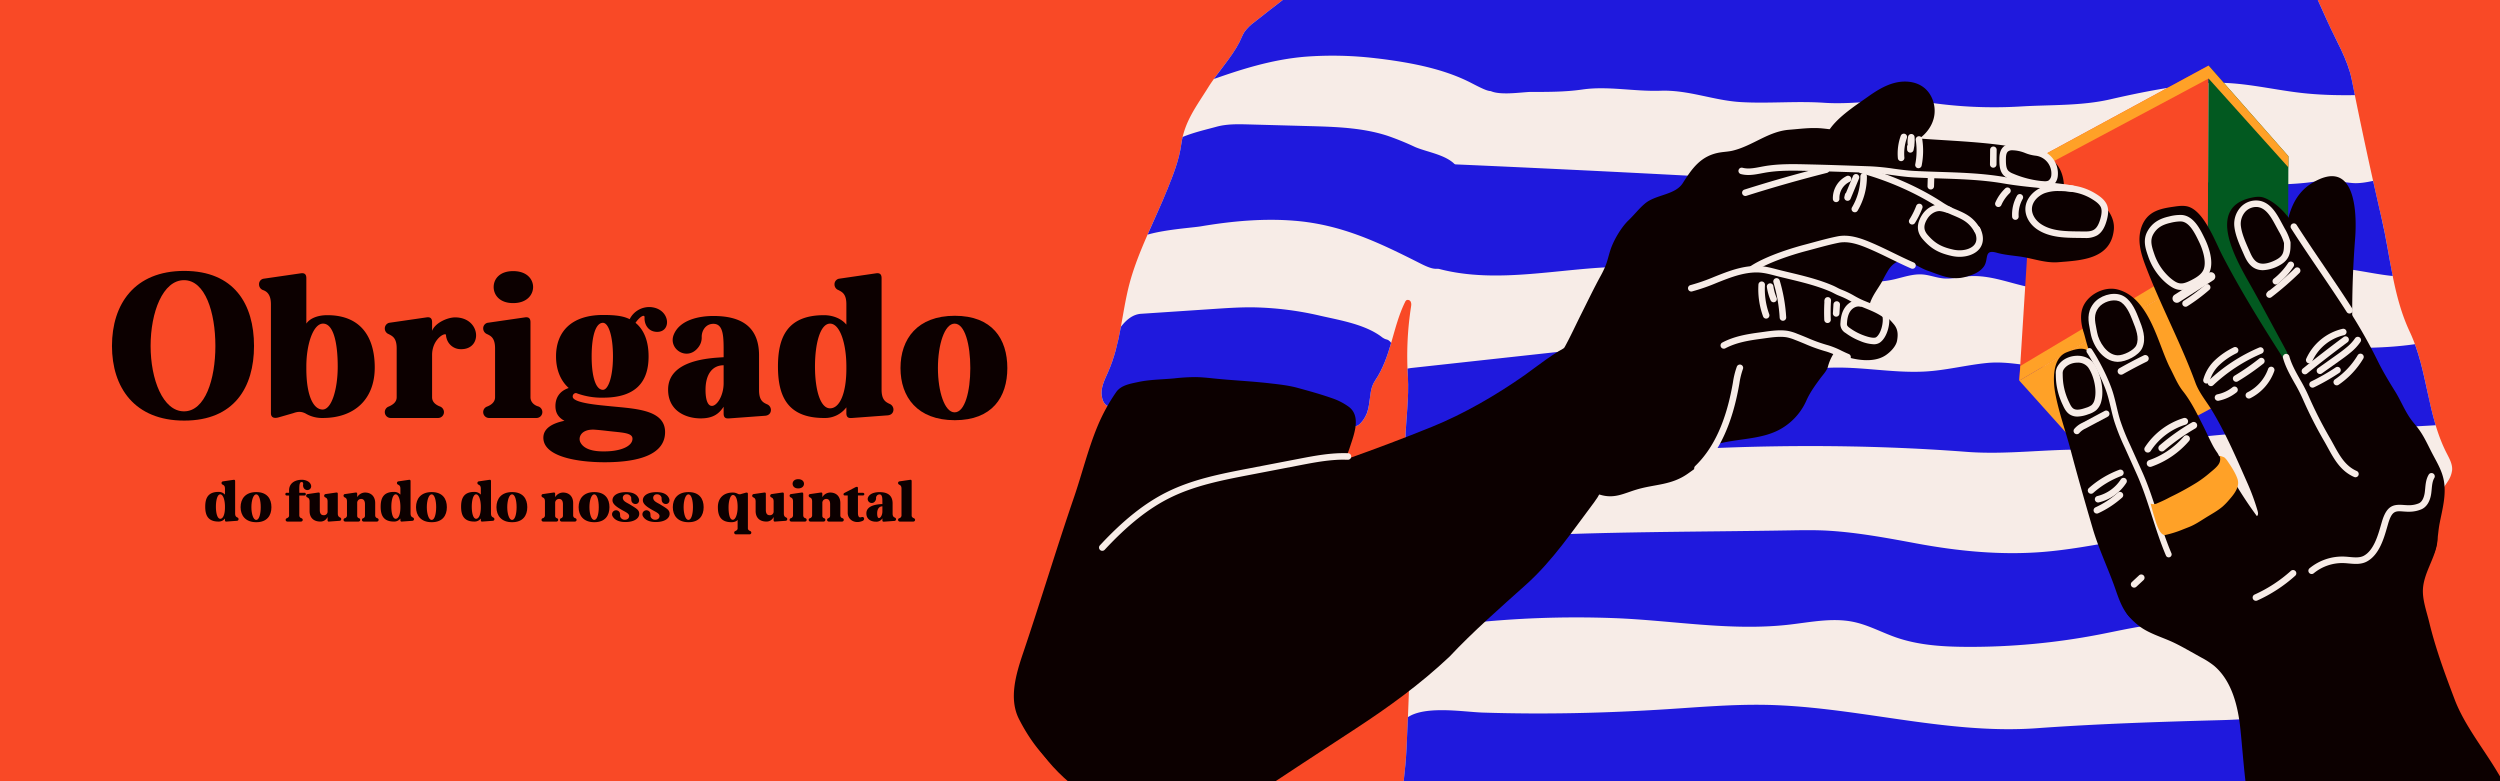 <svg id="Artwork" xmlns="http://www.w3.org/2000/svg" xmlns:xlink="http://www.w3.org/1999/xlink" width="1600" height="500" viewBox="0 0 1600 500">
  <rect x="0" y="0" width="1600" height="500" fill="#333333" stroke="none"/>
  <defs>
    <style>
      .cls-1 {
        fill: none;
      }

      .cls-2 {
        clip-path: url(#clip-path);
      }

      .cls-3 {
        clip-path: url(#clip-path-2);
      }

      .cls-4 {
        fill: #3f1e0c;
      }

      .cls-5 {
        fill: #f94926;
      }

      .cls-6 {
        clip-path: url(#clip-path-3);
      }

      .cls-7 {
        fill: #f7ece7;
      }

      .cls-8 {
        clip-path: url(#clip-path-4);
      }

      .cls-9 {
        fill: #1f19dd;
      }

      .cls-10 {
        fill: #0c0000;
      }

      .cls-11 {
        fill: #025920;
      }

      .cls-12 {
        fill: #ffa127;
      }
    </style>
    <clipPath id="clip-path">
      <polyline class="cls-1" points="0 -120.167 1600 -120.167 1600 -680.167 0 -680.167 0 -120.167"/>
    </clipPath>
    <clipPath id="clip-path-2">
      <polyline class="cls-1" points="0 -1020.166 1600 -1020.166 1600 -120.167 0 -120.167 0 -1020.166"/>
    </clipPath>
    <clipPath id="clip-path-3">
      <rect class="cls-1" width="1600" height="500"/>
    </clipPath>
    <clipPath id="clip-path-4">
      <path class="cls-1" d="M820.985.001c-6.11,4.678-12.128,9.396-18.043,14.066a28.042,28.042,0,0,0-6.53,6.432c-1.305,2.023-2.064,4.344-3.161,6.486-5.152,10.061-14.045,19.364-20.072,29.055-7.458,11.991-15.209,21.828-17.187,36.441-1.338,9.893-5.094,19.274-8.818,28.538-7.927,19.724-18.958,40.186-24.355,60.723-5.016,19.082-5.51,38.136-13.736,56.568-2.173,4.869-4.766,9.985-3.938,15.251,1.579,10.045,9.95,6.515,16.282,6.135,9.582-.574,20.427,1.949,30.122,2.397,22.598,0,45.402,2.096,67.979,3.139,6.547.302,13.074,1.592,19.584,2.304,7.641.836,14.36.828,21.506,3.837a22.49,22.49,0,0,0,4.099,1.28,6.616,6.616,0,0,0,3.373.029c2.851-.924,5.751-5.676,6.751-8.294a30.116,30.116,0,0,0,1.359-5.64c.906-5.214.713-10.494,3.755-15.052,10.412-15.236,11.297-34.138,19.245-50.298a2.973,2.973,0,0,1,.974-1.299,2.064,2.064,0,0,1,2.748,1.175,4.202,4.202,0,0,1,.268,1.964c-.03.461-.1.923-.172,1.375a205.929,205.929,0,0,0-1.96,44.419c.791,13.481-1.27,27.312-1.63,40.964-.497,18.856.084,36.011,1.068,54.666.789,14.958,1.974,29.886,2.127,44.941.336,32.726-.929,65.444-2.481,98.128-.301,6.344-.983,13.179-1.775,20.27h631.718a1282.713,1282.713,0,0,1-10.787-147.616c15.443-14.42,35.691-25.873,47.114-44.03a16.578,16.578,0,0,0,2.952-7.554c.241-3.769-1.72-7.279-3.447-10.64-12.671-24.661-12.072-53.07-23.641-77.757-10.841-23.133-12.3-47.767-17.952-72.212q-10.296-44.535-19.236-89.297c-2.547-12.86-10.141-25.13-15.53-37.202q-3.063-6.86-6.189-13.693Z"/>
    </clipPath>
  </defs>
  <title>footer</title>
  <g class="cls-2">
    <g class="cls-3">
      <path class="cls-4" d="M1263.175-211.321V45.712a9.053,9.053,0,1,1-18.105,0V-211.321Z"/>
    </g>
  </g>
  <g>
    <g>
      <rect class="cls-5" y="0.001" width="1600" height="499.999"/>
      <g class="cls-6">
        <path class="cls-7" d="M1354.757-89.434c-62.408-19.961-128.633-32.359-194.115-22.373-12.778,1.949-25.721,4.849-36.667,11.708-11.623,7.284-20.551,18.762-33.205,24.066-17.054,7.149-36.386,1.507-54.788-.39-53.098-5.476-105.16,9.886-152.459,31.934-3.585,1.672-4.118,4.998-7.535,6.989-25.518,14.549-50.052,33.417-73.045,51.567a28.032,28.032,0,0,0-6.53,6.433c-1.306,2.023-2.064,4.343-3.161,6.486-5.152,10.061-14.045,19.364-20.072,29.055-7.458,11.991-15.209,21.828-17.187,36.441-1.338,9.893-5.094,19.274-8.817,28.538-7.928,19.724-18.959,40.186-24.356,60.723-5.016,19.082-5.511,38.136-13.736,56.568-2.173,4.869-4.765,9.985-3.938,15.251,1.579,10.044,9.95,6.515,16.282,6.136,9.582-.575,20.426,1.949,30.121,2.397,22.598,0,45.402,2.095,67.979,3.138,6.547.302,13.074,1.592,19.584,2.305,7.641.836,14.36.828,21.506,3.836a22.39,22.39,0,0,0,4.099,1.28,6.595,6.595,0,0,0,3.373.029c2.852-.923,5.751-5.676,6.752-8.294a30.163,30.163,0,0,0,1.358-5.64c.906-5.214.713-10.494,3.755-15.051,10.412-15.236,11.297-34.138,19.245-50.298a2.977,2.977,0,0,1,.974-1.3,2.065,2.065,0,0,1,2.748,1.176,4.212,4.212,0,0,1,.268,1.964c-.03.459-.101.923-.173,1.375a205.931,205.931,0,0,0-1.96,44.419c.792,13.481-1.27,27.312-1.63,40.964-.497,18.856.084,36.011,1.067,54.666.79,14.958,1.975,29.887,2.128,44.942.335,32.726-.929,65.444-2.482,98.127-1.278,26.9-9.388,62.683-3.827,88.971,4.69,22.172,29.12,37.271,49.34,44.814,20.468,7.635,42.453,10.066,64.176,12.437,3.751.41,7.929.707,10.907-1.606,2.585-2.008,3.53-5.442,5.492-8.06,4.691-6.26,13.805-6.595,21.634-6.349l204.381,6.41c33.934,1.064,67.942,2.127,101.8-.374,16.809-1.242,33.539-3.359,50.261-5.477q56.192-7.114,112.385-14.227c8.277-1.048,17.609-2.724,22.173-9.693,4.056-6.192,2.806-14.3,1.467-21.576a1282.753,1282.753,0,0,1-21.032-212.615c15.444-14.42,35.692-25.873,47.115-44.03a16.575,16.575,0,0,0,2.952-7.553c.241-3.769-1.72-7.279-3.447-10.64-12.67-24.661-12.072-53.071-23.641-77.757-10.841-23.133-12.3-47.767-17.951-72.212Q1514.026,95.658,1505.086,50.895c-2.547-12.86-10.14-25.13-15.53-37.201-6.347-14.217-12.851-28.37-19.953-42.232-5.137-10.028-11.375-21.029-21.281-27.082-10.334-6.315-20.463-14.88-32.177-18.942-19.954-6.921-41.295-8.445-61.389-14.872"/>
      </g>
      <g class="cls-8">
        <path class="cls-9" d="M893.885,229.585a9.543,9.543,0,0,0-.52-5.351,21.448,21.448,0,0,0-2.952-4.654,6.297,6.297,0,0,0-2.087-2.001c-.577-.281-1.224-.378-1.825-.6a10.238,10.238,0,0,1-2.477-1.532c-10.587-7.861-26.154-10.445-38.817-13.316a204.662,204.662,0,0,0-43.517-5.443c-8.297-.067-16.585.486-24.863,1.038l-46.558,3.105c-20.31,1.355-28.662,50.231-34.652,66.735v14.954c0,1.076,55.356-11.79,59.721-12.457,9.544-1.457,19.265-.986,28.908-.511q25.137,1.238,50.274,2.476a101.395,101.395,0,0,1,33.287,6.924c9.349,3.473,18.381,3.48,20.685-9.097,1.868-10.197.05-20.868,2.5-30.944.751-3.09,2.378-6.178,2.895-9.327"/>
        <path class="cls-9" d="M923.012,169.741c-2.336,3.437-5.976,2.923-13.889-1.078-26.384-13.336-50.21-24.864-80.347-27.36-20.126-1.667-40.335.208-60.195,3.549-7.709,1.297-41.329,3.004-44.468,11.644q6.996-19.254,13.993-38.508c2.469-6.794,4.441-18.855,9.3-24.324,5.95-6.694,22.357-10.097,30.928-12.495,6.805-1.905,13.997-1.724,21.062-1.53l38.549,1.063c16.884.466,34.045.977,50.101,6.212a176.127,176.127,0,0,1,17.339,7.048c9.229,4.137,26.609,5.623,29.082,17.531.732,3.523.302,7.17-.13,10.743-1.563,12.914-5.3,25.62-8.18,38.265-.982,4.308-1.869,7.363-3.144,9.239"/>
        <path class="cls-9" d="M891.804,38.766q-5.501-.825-11.03-1.45A233.531,233.531,0,0,0,835.739,36.264c-22.234,1.804-42.692,8.452-63.464,15.953C786.753,27.772,796.501-6.593,824.97-16.558a38.578,38.578,0,0,1,11.057-2.428c4.838-.2,9.79,1.004,14.468-.239,3.096-.823,5.819-2.661,8.823-3.779,9.306-3.463,19.691.374,29.579-.562,7.176-.679,13.786,2.016,20.851,2.185,6.975.167,13.6-2.628,20.605-1.764a54.9,54.9,0,0,1,8.561,2c10.656,3.098,24.897,5.461,33.971,12.041,15.491,11.233-1.775,17.982-1.49,31.782.102,4.967.654,10.354-2.08,14.505-1.551,2.354-3.999,4.004-5.582,6.337-9.887,14.578-3.073,19.459-21.944,9.668-15.37-7.975-32.977-11.871-49.984-14.422"/>
        <path class="cls-9" d="M1536.997,59.714c.286-.015,1.645-34.13,1.54-37.008-.445-12.258-.802-21.274-12.817-26.316-21.145-8.874-46.683-2.468-68.725-1.867-30.377.83-60.766,1.76-91.158,1.187-16.444-.31-29.369-2.767-45.579,2.065-18.53,5.525-40.919-2.326-59.866-3.151-17.329-.755-34.458,4.417-51.869,2.25C1185.418-6,1163.925-7.834,1140.651-6.802c-23.091,1.023-46.144,3.396-69.28,2.126-30.346-1.665-60.972-7.741-90.863-2.261-21.356,3.915-23.575,41.211-28.811,58.719-.445,1.49-.866,3.2-.035,4.516,3.688,5.844,22.314,2.53,28.201,2.538,10.981.015,22.007.027,32.873-1.551,16.223-2.356,33.274,1.371,50.022.784,17.792-.623,33.706,6.156,50.985,7.241,17.495,1.1,35.81-.757,53.711.472,21.48,1.475,44.233-3.695,64.769-.525a286.088,286.088,0,0,0,61.048,2.882c18.895-1.155,38.751-.285,57.285-4.562,19.676-4.541,41.191-8.76,61.368-10.326,20.426-1.586,40.652,3.921,61.009,6.228,21.244,2.407,42.712,1.323,64.065.235"/>
        <path class="cls-9" d="M1414.089,116.739c22.59.334,41.747,2.743,64.359-.076a85.657,85.657,0,0,1,13.123-.955c4.816.145,9.571,1.101,14.375,1.461,14.449,1.084,38.034-11.86,50.979-4.169,8.749,5.197,12.42,17.391,15.361,26.416,2.512,7.711,16.615,24.267,3.808,29.727-2.782,1.186-5.926.999-8.952,1.049-14.006.233-23.375,7.887-37.391,6.283-12.083-1.382-24.151-4.51-36.312-5.073-41.667-1.928-82.684,7.084-123.972,10.947-18.669,1.747-37.544,1.651-56.115,2.696-17.749.998-33.755-8.938-51.634-8.342-6.033.201-12.004,2.048-18.013,1.478-4.455-.422-8.71-2.161-13.171-2.511-5.927-.467-11.727,1.532-17.503,2.935-14.189,3.446-26.412.945-40.405.394-14.493-.571-29.15,2.882-43.832,2.144-31.123-1.566-59.393-10.771-90.828-10.389-38.538.468-79.133,11.383-117.153,1.316-2.615-.692-5.449-1.533-6.993-3.751-4.321-6.213,15.131-40.449,15.133-50.808a50.74,50.74,0,0,0-.296-12.43q78.504,3.43,156.972,7.628c32.57,1.742,64.948,5.784,97.4,8.902,16.725,1.606,34.276,4.301,51.095,3.744,14.63-.484,28.919-5.551,43.842-5.64,16.646-.1,34.043,6.378,50.529,4.748,11.78-1.165,22.202-6.457,34.635-6.769,13.428-.337,26.125-2.744,39.36-1.496,3.839.362,7.714.484,11.598.542"/>
        <path class="cls-9" d="M895.676,277.153q-.675-15.515-1.35-31.029c-.109-2.493-.159-5.194,1.293-7.225,1.845-2.583,5.39-3.145,8.549-3.491q56.433-6.181,112.867-12.364c11.189-1.225,22.479-2.452,33.676-1.298,16.738,1.724,32.855,7.434,49.646,9.668,21.022,2.796,42.846,6.587,63.713,4.429,22.901-2.368,45.435,3.227,68.308,1.907,13.227-.764,26.1-4.136,39.258-5.438,12.169-1.204,22.828,1.55,34.564,2.236,28.074,1.638,59.056,2.701,87.042-.372,19.716-2.165,39.208-11.347,58.975-11.889,35.703-.98,70.416,3.452,105.669-4.221,6.452-1.404,13.056-3.079,19.579-2.049,18.544,2.927,16.58,23.805,13.873,37.64-1.313,6.711-5.282,13.293-11.606,15.924a30.873,30.873,0,0,1-9.55,1.785c-55.332,4.267-111.047,2.223-166.222,8.738-23.166,2.736-44.812,8.275-68.017,7.729-25.854-.609-51.305,3.352-77.357,1.353-63.807-4.898-131.674-4.781-196.069-.522-10.573.7-21.258,1.589-31.713-.133-23.245-3.828-34.137-13.183-59.79-11.555a267.29,267.29,0,0,0-71.33,14.378,79.135,79.135,0,0,1-7.314-35.229"/>
        <path class="cls-9" d="M1145.54,339.444c8.414-.144,16.829-.283,25.225.245,18.632,1.173,37.554,4.718,55.857,8.12,26.308,4.89,53.181,7.547,79.864,5.51,32.979-2.517,65.199-12.155,98.253-13.34,22.063-.791,44.238,2.202,66.186-.185,12.321-1.34,33.069-7.082,43.649,1.969,11.628,9.948,7.665,43.479,8.711,57.838-12.912,1.725-27.577,5.544-40.489,7.269-12.988,1.735-26.152,3.471-39.152,1.826-13.735-1.738-26.783-7.196-40.511-8.997-19.941-2.616-39.95,2.593-59.696,6.406a435.688,435.688,0,0,1-84.422,7.89c-15.414-.067-31.068-1-45.621-6.07-9.004-3.136-17.499-7.828-26.821-9.832-13.681-2.942-27.825.136-41.731,1.707-37.425,4.226-74.642-2.827-112.061-4.213a642.807,642.807,0,0,0-95.588,3.563c-20.517,2.307-53.132,11.585-47.189-22.693,2.483-14.318,17.048-23.313,31.057-27.286,14.084-3.996,28.845-4.833,43.464-5.649,60.861-3.394,120.887-3.05,181.015-4.078"/>
        <path class="cls-9" d="M948.777,456.039c39.487,1.287,79.033.365,118.46-2.174,19.725-1.269,39.452-2.945,59.218-2.807,59.371.413,117.886,19.266,177.023,15.002,39.43-2.844,78.948-4.114,118.46-5.181,34.967-.945,72.608-7.345,107.085-5.542,3.372.177,7.237.816,8.971,3.706a10.918,10.918,0,0,1,1.122,5.054c1.128,19.415,12.119,44.209,5.924,62.795-33.019-1.667-63.987,2.216-96.792,6.51-140.84,18.473-283.826-15.911-425.494-5.525-43.655,3.2-87.533,10.642-130.939,5.001-2.631-.342-5.41-.799-7.423-2.524-3.996-3.425-3.015-9.734-1.666-14.814q3.959-14.905,8.169-29.74c1.793-6.318,2.886-19.03,7.235-24.204,9.268-11.029,37.68-5.978,50.647-5.555"/>
      </g>
      <g class="cls-6">
        <polygon class="cls-5" points="1413.506 41.984 1412.927 172.793 1292.333 243.561 1301.206 102.883 1413.506 41.984"/>
        <path class="cls-10" d="M1507.492,149.162c-.07,1.547-.168,3.013-.279,4.362a614.324,614.324,0,0,0-1.148,75.259c.884,21.886,5.098,44.533,4.602,66.197-.1,4.379-2.376,10.212-6.671,9.309-1.658-.348-2.893-1.694-3.992-2.982a195.329,195.329,0,0,1-38.084-69.947c-3.36-11.103-8.097-25.239-6.619-36.885,1.697-13.367,5.699-26.689,6.948-40.378,1.294-14.182,4.401-29.106,17.639-37.041,25.632-15.364,28.429,13.98,27.604,32.107"/>
        <polygon class="cls-11" points="1464.028 248.005 1464.582 99.985 1413.506 41.984 1412.927 172.793 1445.419 235.43 1456.158 254.063 1464.028 248.005"/>
        <polygon class="cls-12" points="1292.333 243.561 1293.053 234.199 1412.971 162.688 1412.927 172.792 1292.333 243.561"/>
        <polygon class="cls-12" points="1292.333 243.561 1343.146 300.186 1464.077 234.962 1412.927 172.792 1292.333 243.561"/>
        <path class="cls-10" d="M1438.741,310.071a141.05,141.05,0,0,1,6.119,16.88c.344,1.164.554,2.684-.461,3.355a258.941,258.941,0,0,1-16.779-25.935c-1.763-3.196-3.216-6.597-4.889-9.818-.116-.222-1.81-2.858-2.067-2.69a1.144,1.144,0,0,1-.41.165,14.517,14.517,0,0,0-1.076-2.119,41.892,41.892,0,0,1-2.956-4.718c-2.225-4.194-4.103-8.56-6.258-12.788-3.878-7.613-7.597-15.402-12.941-22.132-3.407-4.29-5.643-9.946-8.216-14.844-.863-1.644-1.589-3.354-2.314-5.063-6.469-15.25-12.751-40.505-31.395-45.129-8.73-2.165-19.553,3.632-22.386,12.244-1.555,4.727-.702,10.576.822,15.187,1.224,3.703,3.089,13.502,6.02,16.002-1.24-1.058-1.957-2.595-3.039-3.814-3.001-3.377-10.392-.751-13.927.652-9.175,3.646-8.728,17.938-7.297,25.808,2.243,12.33,6.588,24.135,9.785,36.224,4.484,16.956,9.315,33.826,14.248,50.657,3.607,12.308,9.117,24.001,13.544,36.036,2.911,7.917,6.505,21.776,15.903,23.87,1.396.311,2.838.394,4.218.768a29.348,29.348,0,0,1,4.415,1.848,70.052,70.052,0,0,0,11.326,3.686q6.391,1.686,12.78,3.371c10.989,2.898,22.752,2.03,34.063,2.252,7.822.153,12.129-.96,18.504-4.868,9.195-5.639,21.35-6.199,31.756-4.972,11.29,1.332,20.2,4.418,30.599-1.573,8.903-5.129,16.007-12.992,21.748-21.392,2.321-3.396,4.48-6.941,7.33-9.909,3.096-3.224,7.468-5.932,10.144-9.471,4.708-6.23,4.227-15.194,5.627-22.496,1.764-9.198,4.504-18.548,2.731-27.971-1.144-6.082-4.176-11.115-7.017-16.484-3.117-5.894-5.646-11.932-9.784-17.244-1.36-1.746-2.846-3.394-4.148-5.184-4.029-5.535-6.536-12.093-10.157-17.908-3.86-6.2-7.644-12.458-10.904-18.998a327.072,327.072,0,0,0-17.184-30.702c0-3.139-7.594-11.151-9.393-14.052-3.675-5.926-6.843-12.335-10.738-18.098-2.831-4.19-6.031-7.749-8.671-12.171-6.309-10.569-13.984-24.01-25.515-29.364a14.283,14.283,0,0,0-2.333-.89c-2.545-.677-5.245-.213-7.812.377-28.57,6.568-9.128,39.772-.286,55.397,6.971,12.318,13.576,24.837,20.355,37.26,4.972,9.128,9.399,18.143,12.595,28.122-17.764-27.391-35.558-54.834-50.635-83.784-4.475-8.594-11.389-27.606-21.348-31.212-3.041-1.101-6.397-.654-9.598-.192-5.497.792-11.291,1.711-15.589,5.222-4.909,4.012-6.877,10.774-6.562,17.098s2.598,12.366,4.899,18.267c9.464,24.263,21.962,47.715,30.867,72.066,2.431,6.646,7.189,12.111,10.858,18.217,8.982,14.949,15.79,31.043,22.829,46.955"/>
        <path class="cls-7" d="M1395.922,185.573c-3.242,0-6.17-1.522-9.908-4.705a39.031,39.031,0,0,1-11.245-16.985c-1.604-4.599-3.6-10.323-.246-16.132,2.816-4.878,7.007-7.711,13.589-9.188a27.874,27.874,0,0,1,8.3-.978c7.584.594,11.752,9.187,14.509,14.873l.251.517c1.513,3.11,6.194,13.841,2.89,21.342-1.88,4.268-5.897,6.753-9.958,8.802C1400.901,184.737,1398.325,185.573,1395.922,185.573Zm-.76-43.859a28.705,28.705,0,0,0-6.131.924c-5.416,1.215-8.67,3.367-10.882,7.198-2.227,3.857-1.167,7.687.572,12.675a35.363,35.363,0,0,0,10.01,15.181c5.217,4.443,7.486,4.729,13.484,1.702h0c3.367-1.698,6.667-3.692,8.017-6.755,2.053-4.663-.238-12.524-2.824-17.839l-.252-.521c-2.341-4.827-5.879-12.123-11.07-12.53C1395.779,141.725,1395.471,141.714,1395.162,141.714Z"/>
        <path class="cls-7" d="M1393.189,193.779a2.774,2.774,0,0,1-1.507-5.107l21.787-13.989a2.776,2.776,0,1,1,3.009,4.665l-21.787,13.99A2.772,2.772,0,0,1,1393.189,193.779Z"/>
        <path class="cls-7" d="M1398.757,196.32a2.087,2.087,0,0,1-1.117-3.854,107.768,107.768,0,0,0,13.551-10.085,2.09,2.09,0,1,1,2.757,3.141,111.933,111.933,0,0,1-14.078,10.477A2.088,2.088,0,0,1,1398.757,196.32Z"/>
        <path class="cls-7" d="M1412.152,245.459a2.114,2.114,0,0,1-.518-.065,2.087,2.087,0,0,1-1.512-2.538,26.803,26.803,0,0,1,7.61-12.492,47.818,47.818,0,0,1,11.76-8.023,2.089,2.089,0,1,1,1.906,3.717,43.834,43.834,0,0,0-10.76,7.31,22.648,22.648,0,0,0-6.46,10.517A2.093,2.093,0,0,1,1412.152,245.459Z"/>
        <path class="cls-7" d="M1439.271,255.073a2.087,2.087,0,0,1-.936-3.956,26.839,26.839,0,0,0,13.262-15.025,2.091,2.091,0,0,1,3.95,1.377,31.048,31.048,0,0,1-15.343,17.384A2.089,2.089,0,0,1,1439.271,255.073Z"/>
        <path class="cls-7" d="M1415.025,247.129a2.088,2.088,0,0,1-1.435-3.607,109.883,109.883,0,0,1,32.293-21.1,2.088,2.088,0,1,1,1.643,3.84,105.697,105.697,0,0,0-31.065,20.299A2.089,2.089,0,0,1,1415.025,247.129Z"/>
        <path class="cls-7" d="M1431.149,244.347a2.087,2.087,0,0,1-1.082-3.876,151.095,151.095,0,0,0,15.881-11,2.09,2.09,0,1,1,2.603,3.27,155.457,155.457,0,0,1-16.323,11.306A2.085,2.085,0,0,1,1431.149,244.347Z"/>
        <path class="cls-7" d="M1419.521,256.509a2.087,2.087,0,0,1-.415-4.134,22.839,22.839,0,0,0,9.652-4.5,2.09,2.09,0,1,1,2.612,3.262,27.047,27.047,0,0,1-11.432,5.329A2.08,2.08,0,0,1,1419.521,256.509Z"/>
        <path class="cls-7" d="M1355.453,231.579c-.083,0-.165-.001-.247-.003-9.602-.239-15.824-10.743-17.175-18.125-.133-.732-.277-1.454-.418-2.166-1.09-5.491-2.216-11.17,2.143-16.902h0c3.933-5.17,12.125-7.703,17.885-5.535,5.572,2.097,8.734,8.761,10.628,13.592.189.484.388.979.59,1.484,2.248,5.616,5.045,12.606,2.152,18.856C1368.779,227.596,1360.685,231.579,1355.453,231.579Zm-12.364-34.671c-3.223,4.237-2.405,8.354-1.371,13.566.145.732.292,1.474.43,2.227,1.108,6.054,6.298,14.53,13.162,14.701,3.64.104,10.427-3.19,11.901-6.373,2.139-4.618-.187-10.429-2.239-15.555-.206-.515-.408-1.02-.601-1.512-.923-2.355-3.732-9.521-8.208-11.206-4.03-1.518-10.265.461-13.075,4.153Z"/>
        <path class="cls-7" d="M1329.596,266.605a8.961,8.961,0,0,1-5.083-1.44c-2.274-1.521-3.425-4.004-4.265-5.817a45.038,45.038,0,0,1-4.13-13.513h0a50.242,50.242,0,0,1-.401-6.449,9.296,9.296,0,0,1,.655-4.053c1.966-4.229,6.499-7.136,11.831-7.588,5.003-.423,9.46,1.436,11.907,4.976,3.997,5.784,6.834,16.465,4.661,24.327a11.022,11.022,0,0,1-3.238,5.526,14.736,14.736,0,0,1-5.008,2.55A21.448,21.448,0,0,1,1329.596,266.605Zm.002-34.508c-.336,0-.676.015-1.023.044-3.697.313-6.913,2.295-8.194,5.049a5.824,5.824,0,0,0-.243,2.181,45.948,45.948,0,0,0,.362,5.89l.001 0a40.336,40.336,0,0,0,3.759,12.233c.805,1.736,1.565,3.236,2.715,4.005,1.962,1.313,5.051.515,8.092-.543a11.045,11.045,0,0,0,3.558-1.711,6.751,6.751,0,0,0,1.881-3.373c1.611-5.831-.201-15.094-4.039-20.648A8.114,8.114,0,0,0,1329.598,232.097Z"/>
        <path class="cls-7" d="M1374.592,289.642a2.208,2.208,0,0,1-1.858-3.4A45.682,45.682,0,0,1,1397.497,267.56a2.207,2.207,0,1,1,1.287,4.222,41.192,41.192,0,0,0-22.33,16.847A2.212,2.212,0,0,1,1374.592,289.642Z"/>
        <path class="cls-7" d="M1376.131,298.808a2.206,2.206,0,0,1-.728-4.29,51.698,51.698,0,0,0,22.238-15.174,2.209,2.209,0,0,1,3.363,2.866,56.13,56.13,0,0,1-24.144,16.473A2.21,2.21,0,0,1,1376.131,298.808Z"/>
        <path class="cls-7" d="M1383.574,288.949a2.206,2.206,0,0,1-1.443-3.879,139.437,139.437,0,0,1,20.736-14.728,2.207,2.207,0,1,1,2.224,3.814,134.977,134.977,0,0,0-20.077,14.259A2.205,2.205,0,0,1,1383.574,288.949Z"/>
        <path class="cls-7" d="M1357.507,239.81a2.206,2.206,0,0,1-1.094-4.125c5.087-2.882,10.331-5.652,15.585-8.234a2.207,2.207,0,1,1,1.954,3.959c-5.177,2.544-10.345,5.273-15.356,8.112A2.207,2.207,0,0,1,1357.507,239.81Z"/>
        <path class="cls-7" d="M1342.803,321.595a2.087,2.087,0,0,1-.489-4.118,24.881,24.881,0,0,0,15.01-10.688,2.091,2.091,0,0,1,3.529,2.246,29.103,29.103,0,0,1-17.557,12.501A2.117,2.117,0,0,1,1342.803,321.595Z"/>
        <path class="cls-7" d="M1329.177,277.884a2.089,2.089,0,0,1-1.675-3.337,15.173,15.173,0,0,1,5.313-4.003l14.138-7.534a2.089,2.089,0,1,1,1.971,3.683l-14.138,7.533a11.656,11.656,0,0,0-3.931,2.817A2.091,2.091,0,0,1,1329.177,277.884Z"/>
        <path class="cls-7" d="M1365.836,376.093a2.087,2.087,0,0,1-1.426-3.616l4.563-4.235a2.09,2.09,0,1,1,2.85,3.057l-4.563,4.235A2.088,2.088,0,0,1,1365.836,376.093Z"/>
        <path class="cls-10" d="M1399.863,374.041a75.781,75.781,0,0,1-27.143,13.131c-2.417.614-11.097-.45-12.23,2.497-1.1,2.857,5.963,8.907,7.893,10.465,6.513,5.257,15.072,7.483,22.542,11.001,3.683,1.735,7.241,3.723,10.795,5.71l7.184,4.016a50.476,50.476,0,0,1,8.066,5.207c11.643,9.818,15.446,26.449,16.911,40.792,2.168,21.23,3.185,42.694,8.562,63.444,4.433,17.11,6.291,33.03,12.809,49.836a53.191,53.191,0,0,0,10.626,16.522c11.053,12.144,26.537,21.379,37.32,33.284,10.647,11.757,19.268,15.28,34.756,20.108,15.794,4.923,29.676,12.067,46.463,14.157,10.785,1.342,22.249,1.211,31.854-3.862,8.842-4.67,15.196-13.111,19.306-22.213,8.065-17.863,8.27-38.503,3.997-57.624-7.136-31.94-24.992-59.322-41.579-86.973-8.751-14.589-20.932-29.873-26.967-45.762-6.166-16.232-12.228-32.582-16.303-49.485-1.671-6.934-4.571-14.701-4.01-21.784.75-9.479,6.685-17.868,8.729-27.087.676-3.049.951-6.681-1.292-8.859-2.644,4.084-4.083,8.844-6.669,12.964-3.686,5.871-8.388,6.781-14.641,8.009-8.027,1.576-16.357-.575-24.308-1.641-9.728-1.303-19.799,1.587-29.674.637-17.846-1.717-36.468-5.267-54.325-1.905-11.547,2.174-19.729,8.524-28.673,15.411"/>
        <path class="cls-7" d="M1338.273,316.012a2.087,2.087,0,0,1-1.391-3.648,61.849,61.849,0,0,1,19.441-11.694,2.088,2.088,0,1,1,1.468,3.91,57.683,57.683,0,0,0-18.129,10.905A2.089,2.089,0,0,1,1338.273,316.012Z"/>
        <path class="cls-7" d="M1341.983,328.684a2.087,2.087,0,0,1-.879-3.983,57.816,57.816,0,0,0,14.273-9.361,2.089,2.089,0,1,1,2.789,3.112,61.964,61.964,0,0,1-15.305,10.038A2.084,2.084,0,0,1,1341.983,328.684Z"/>
        <path class="cls-7" d="M1387.963,356.721a1.901,1.901,0,0,1-1.75-1.155c-3.484-8.172-6.243-16.775-8.911-25.095-2.896-9.029-5.89-18.365-9.784-27.012l-7.746-17.203a140.518,140.518,0,0,1-6.569-16.407c-.894-2.919-1.602-5.91-2.288-8.802-.717-3.03-1.46-6.162-2.404-9.145-2.594-8.19-8.573-19.746-12.855-26.188a1.9,1.9,0,0,1,3.169-2.097c5.134,7.723,10.857,19.392,13.311,27.141.987,3.117,1.746,6.319,2.479,9.416.672,2.834,1.366,5.765,2.224,8.567a137.593,137.593,0,0,0,6.401,15.961l7.746,17.202c3.981,8.842,7.009,18.282,9.936,27.411,2.642,8.237,5.374,16.755,8.789,24.766a1.9,1.9,0,0,1-1.748,2.64Z"/>
        <polygon class="cls-12" points="1300.729 110.443 1413.506 50.265 1464.582 107.141 1464.582 99.985 1413.506 41.984 1301.205 102.882 1300.729 110.443"/>
        <path class="cls-10" d="M1229.816,171.539a30.028,30.028,0,0,0,3.606,1.601c8.448,2.907,15.379,6.547,24.474,4.08,4.439-1.205,8.93-2.737,11.736-6.602,3.324-4.58-.183-11.272,8.195-8.894,4.839,1.373,9.893,1.763,14.875,2.454,8.378,1.161,16.243,4.322,24.647,3.633,14.336-1.174,33.39-1.743,35.48-20.557,1.124-10.125-7.84-18.818-16.277-22.84a33.167,33.167,0,0,0-8.051-2.647c-1.821-.347-5.87.166-7.063-1.459a3.938,3.938,0,0,1-.522-2.108c-1.322-19.249-17.508-21.82-33.478-24.377-17.455-2.795-34.083-3.48-51.769-4.659q-22.748-1.517-45.439-3.764c-7.914-.784-15.723-2.388-23.636-3.182-7.469-.75-14.135.258-21.496.823-13.348,1.025-23.244,10.212-36.103,13.363-2.688.659-5.482.737-8.212,1.186-12.121,1.994-17.76,10.059-23.791,19.588-4.895,7.733-17.133,7.208-24.151,13.051-3.721,3.098-6.985,7.336-10.544,10.735-4.375,4.178-8.733,11.473-10.932,17.085-1.495,3.813-2.218,7.891-3.683,11.714a64.37,64.37,0,0,1-3.698,7.595c-4.212,7.764-7.975,15.622-11.925,23.484-3.629,7.224-6.995,14.667-10.917,21.737-2.376,4.285-5.95,7.991-7.31,12.713-3.719,12.908.511,30.043,2.668,42.932,2.563,15.321,11.474,33.415,27.438,38.356,9.29,2.875,15.269-.847,23.761-3.344,11.724-3.448,22.06-2.632,32.698-10.214,3.451-2.46,7.234-4.997,10.063-8.18,2.613-2.94,3.88-7.532,7.17-9.781a11.73,11.73,0,0,1,4.055-1.531c13.046-3.01,27.328-2.527,38.77-9.466a39.087,39.087,0,0,0,15.566-17.565c2.311-5.271,5.697-9.893,9.09-14.507,1.55-2.108,3.931-4.536,4.691-7.065a29.884,29.884,0,0,1,4.121-9.257,1.028,1.028,0,0,1,.426-.388c.327-.12.667.11.954.308a13.751,13.751,0,0,0,2.396,1.219,45.239,45.239,0,0,0,15.106,3.642c4.772.281,9.777-.347,13.788-2.943,3.093-2.001,6.87-5.775,7.535-9.498.748-4.191.505-7.517-2.25-10.688a44.329,44.329,0,0,0-14.336-11.302c-.382-.191-.803-.426-.918-.836a1.487,1.487,0,0,1,.084-.829c1.611-5.244,5.254-9.582,7.922-14.378a82.104,82.104,0,0,1,4.355-7.815c1.726-2.436,4.133-4.567,7.064-5.161,4.106-.831,9.336,2.301,13.771,4.537"/>
        <path class="cls-10" d="M1195.333,62.013c5.185-3.68,10.652-7.171,16.79-8.846,6.137-1.675,13.103-1.319,18.349,2.272,6.309,4.319,9.013,12.909,7.108,20.304s-7.931,13.385-15.076,16.116a20.392,20.392,0,0,1-8.054,1.472,35.442,35.442,0,0,1-7.483-1.463c-10.769-2.831-28.343-1.544-37.302-6.98,5.166-9.154,17.041-16.751,25.669-22.875"/>
        <path class="cls-7" d="M1326.128,122.836a2.146,2.146,0,0,1-.325-.025c-8.087-1.26-14.811-1.935-21.312-2.588-7.288-.732-14.171-1.423-22.548-2.86-13.345-2.289-27.349-2.741-40.893-3.177-5.339-.172-10.861-.35-16.257-.639-4.552-.244-9.022-.852-13.344-1.441-4.713-.642-9.588-1.306-14.517-1.482-14.262-.507-27.118-.951-40.032-1.25-8.99-.209-18.285-.424-27.2,1.138-.747.131-1.499.274-2.252.418-4.33.825-8.808,1.678-13.297.472a2.088,2.088,0,1,1,1.088-4.032c3.558.956,7.379.229,11.425-.542.774-.147,1.545-.294,2.314-.429,9.323-1.632,18.829-1.412,28.02-1.199,12.938.299,25.808.744,40.084,1.252a149.178,149.178,0,0,1,14.934,1.517c4.238.577,8.621,1.174,13.001,1.409,5.353.286,10.851.463,16.168.635,13.686.442,27.837.898,41.467,3.236,8.232,1.412,15.045,2.096,22.258,2.821,6.557.659,13.337,1.339,21.538,2.616a2.088,2.088,0,0,1-.32,4.151Z"/>
        <path class="cls-7" d="M1334.431,152.331c-.505,0-.996-.009-1.467-.017-.915-.016-1.843-.026-2.779-.036-8.666-.092-18.489-.196-26.302-5.427-4.945-3.309-7.867-8.514-7.624-13.584.309-6.463,5.565-11.418,10.637-13.462,4.896-1.973,10.979-1.849,15.736-1.521a47.461,47.461,0,0,1,6.997.972h0a36.668,36.668,0,0,1,11.326,4.535c2.707,1.644,5.434,3.56,7.047,6.42,1.524,2.705,1.605,6.311.25,11.025-.864,3.007-2.438,7.258-6.113,9.433A14.818,14.818,0,0,1,1334.431,152.331Zm-16.748-30.062a25.354,25.354,0,0,0-9.221,1.409c-3.834,1.545-7.802,5.171-8.023,9.789-.171,3.563,2.096,7.455,5.774,9.917,6.777,4.536,15.541,4.63,24.016,4.719.946.01,1.884.02,2.808.036,2.85.051,5.169.005,6.966-1.059,1.846-1.094,3.149-3.25,4.225-6.994,1.017-3.537,1.059-6.17.126-7.827-1.141-2.023-3.354-3.551-5.576-4.901a32.533,32.533,0,0,0-10.052-4.024h0a43.227,43.227,0,0,0-6.384-.884C1320.89,122.35,1319.304,122.269,1317.684,122.269Z"/>
        <path class="cls-7" d="M1308.722,120.185c-.692,0-1.386-.048-2.069-.115a67.046,67.046,0,0,1-19.962-5.118,12.707,12.707,0,0,1-4.285-2.668c-2.558-2.641-2.791-6.303-2.809-9.828-.011-2.188-.033-6.259,2.784-8.666,2.492-2.13,5.785-1.911,8.672-1.542a27.617,27.617,0,0,1,6.453,1.739,21.696,21.696,0,0,0,5.885,1.52,15.632,15.632,0,0,1,13.587,17.22,8.675,8.675,0,0,1-3.584,6.264A8.415,8.415,0,0,1,1308.722,120.185Zm-20.77-24.002a4.33,4.33,0,0,0-2.85.779c-1.24,1.06-1.332,3.38-1.322,5.473.015,2.787.151,5.417,1.634,6.948a9.058,9.058,0,0,0,2.929,1.733,62.853,62.853,0,0,0,18.715,4.799c1.53.148,3.087.199,4.074-.434a4.735,4.735,0,0,0,1.705-3.355,11.467,11.467,0,0,0-9.828-12.459h0a25.412,25.412,0,0,1-6.95-1.76,23.834,23.834,0,0,0-5.54-1.515A20.641,20.641,0,0,0,1287.952,96.183Z"/>
        <path class="cls-7" d="M1121.819,173.956a2.088,2.088,0,0,1-1.137-3.842c11.029-7.108,29.238-12.202,34.556-13.594,1.795-.47,3.604-.961,5.42-1.454,5.021-1.362,10.212-2.77,15.309-3.786,7.714-1.537,15.399,1.338,21.997,4.154,4.71,2.009,9.378,4.286,13.892,6.487,4.235,2.065,8.615,4.201,12.981,6.091a2.088,2.088,0,1,1-1.666,3.83c-4.453-1.928-8.875-4.084-13.152-6.17-4.468-2.179-9.088-4.432-13.7-6.4-6.023-2.57-12.998-5.201-19.532-3.899-4.958.988-10.078,2.377-15.031,3.721-1.829.496-3.649.99-5.456,1.463-10.646,2.787-24.997,7.682-33.346,13.063A2.089,2.089,0,0,1,1121.819,173.956Z"/>
        <path class="cls-7" d="M1265.614,149.727a2.094,2.094,0,0,1-1.84-1.089c-3.496-6.405-7.806-8.263-13.264-10.617a54.369,54.369,0,0,1-9.059-4.642c-14.304-9.49-32.761-17.714-50.636-22.564a2.088,2.088,0,1,1,1.097-4.029c18.292,4.963,37.193,13.388,51.857,23.116a50.969,50.969,0,0,0,8.402,4.287c5.704,2.46,11.092,4.783,15.279,12.452a2.09,2.09,0,0,1-1.836,3.087Z"/>
        <path class="cls-7" d="M1182.437,230.598a2.085,2.085,0,0,1-.781-.152c-1.498-.601-3.078-1.355-4.75-2.152a50.632,50.632,0,0,0-7.932-3.276,104.786,104.786,0,0,1-13.929-4.972c-1.987-.824-4.042-1.675-6.331-2.551a27.334,27.334,0,0,0-5.253-1.621c-4.404-.704-9.332-.01-14.098.661-.809.114-1.608.226-2.392.33-7.665,1.015-15.736,2.319-22.75,6.059a2.089,2.089,0,1,1-1.973-3.683c7.632-4.069,16.126-5.45,24.172-6.516.773-.102,1.56-.213,2.359-.325,4.837-.681,10.322-1.452,15.346-.649a30.463,30.463,0,0,1,6.088,1.846c2.342.896,4.424,1.759,6.437,2.593a100.037,100.037,0,0,0,13.406,4.796,53.301,53.301,0,0,1,8.654,3.542c1.611.768,3.133,1.494,4.509,2.046a2.087,2.087,0,0,1-.782,4.025Z"/>
        <path class="cls-7" d="M1206.697,203.628a2.086,2.086,0,0,1-1.233-.403c-3.734-2.725-7.819-4.378-12.142-6.127q-1.088-.44-2.184-.89a62.797,62.797,0,0,1-6.428-3.238,49.991,49.991,0,0,0-7.231-3.517,30.397,30.397,0,0,1-3.682-1.695c-.81-.419-1.576-.815-2.364-1.154-8.739-3.761-18.228-6.037-27.403-8.239q-2.486-.596-4.965-1.2c-1.021-.25-2.023-.512-3.015-.77-4.155-1.082-8.046-2.099-12.383-2.028-6.713.12-13.249,2.221-18.194,4.039-2.279.837-4.591,1.759-6.825,2.65a123.975,123.975,0,0,1-15.733,5.462,2.088,2.088,0,1,1-1.015-4.051,120.727,120.727,0,0,0,15.196-5.289c2.261-.901,4.599-1.833,6.932-2.69,5.254-1.931,12.226-4.164,19.566-4.296,4.858-.085,9.073,1.006,13.514,2.163.973.253,1.956.51,2.958.756q2.468.606,4.944,1.195c9.348,2.243,19.013,4.562,28.082,8.465.924.398,1.792.847,2.632,1.281a26.704,26.704,0,0,0,3.176,1.475,53.966,53.966,0,0,1,7.841,3.793,58.679,58.679,0,0,0,5.998,3.031c.723.298,1.442.589,2.158.879,4.37,1.768,8.888,3.597,13.04,6.627a2.088,2.088,0,0,1-1.237,3.773Z"/>
        <path class="cls-7" d="M1254.109,164.365a22.931,22.931,0,0,1-4.943-.542c-8.493-1.882-13.351-4.677-18.566-10.682-3.989-4.593-4.191-9.626-.619-15.386,2.663-4.292,7.066-6.926,11.534-6.839a18.689,18.689,0,0,1,4.464.905c.665.191,1.294.371,1.785.475a2.088,2.088,0,1,1-.868,4.084c-.636-.134-1.333-.334-2.072-.546a16.325,16.325,0,0,0-3.378-.743c-.036-.001-.073-.001-.11-.001-2.907,0-5.957,1.898-7.797,4.862-2.62,4.225-2.556,7.254.223,10.454,4.604,5.302,8.72,7.658,16.311,9.341,5.478,1.212,11.18-.118,13.565-3.163,1.742-2.225,1.68-5.241-.183-8.963a2.092,2.092,0,0,1,3.745-1.865c3.469,6.932,1.324,11.37-.264,13.399C1264.345,162.464,1259.445,164.365,1254.109,164.365Z"/>
        <path class="cls-7" d="M1223.792,143.696a2.089,2.089,0,0,1-1.771-3.197,49.987,49.987,0,0,0,4.377-8.775,2.091,2.091,0,0,1,3.911,1.484,54.171,54.171,0,0,1-4.742,9.509A2.093,2.093,0,0,1,1223.792,143.696Z"/>
        <path class="cls-10" d="M1028.187,232.239c1.354,11.95,1.241,24.038.839,36.039-.67,20.058,3.599,36.783-8.779,53.197-13.817,18.323-26.484,37.334-43.526,52.625-16.533,14.835-33.912,30.03-49.107,46.219-18.75,17.649-38.77,32.136-60.273,46.2-22.44,14.677-44.922,29.293-67.168,44.262-15.696,10.562-40.922,31.412-60.957,29.978-13.357-.957-17.56-9.948-25.71-18.044-8.622-8.564-19.705-13.87-29.041-21.849-19.293-16.489-36.408-41.359-30.174-67.913,3.742-15.938,11.672-30.536,19.605-44.863,10.248-18.502,20.755-35.676,41.653-42.255,31.319-9.86,60.956-24.396,91.946-33.998,36.832-11.413,73.198-24.195,108.938-38.667,20.424-8.269,41.11-20.296,59.148-32.925,14.244-9.973,48.936-40.38,52.605-8.006"/>
        <path class="cls-7" d="M1175.128,129.37a2.09,2.09,0,0,1-2.088-1.979,15.754,15.754,0,0,1,8.798-14.718,2.089,2.089,0,1,1,1.794,3.773,11.483,11.483,0,0,0-6.413,10.727,2.089,2.089,0,0,1-1.98,2.194C1175.202,129.369,1175.164,129.37,1175.128,129.37Z"/>
        <path class="cls-7" d="M1182.438,128.528a2.092,2.092,0,0,1-2.037-2.563l.341-1.449a2.076,2.076,0,0,1,.701-1.129l4.459-10.715a2.091,2.091,0,0,1,3.864,1.601l-5.396,12.966A2.093,2.093,0,0,1,1182.438,128.528Z"/>
        <path class="cls-7" d="M1187.077,135.863a2.089,2.089,0,0,1-1.799-3.15,38.359,38.359,0,0,0,5.359-19.844,2.089,2.089,0,0,1,2.076-2.103h.016a2.089,2.089,0,0,1,2.092,2.072,42.513,42.513,0,0,1-5.942,22.001A2.092,2.092,0,0,1,1187.077,135.863Z"/>
        <path class="cls-7" d="M1289.847,140.699a2.091,2.091,0,0,1-2.087-1.957,24.483,24.483,0,0,1,3.122-13.484,2.091,2.091,0,0,1,3.639,2.062,20.262,20.262,0,0,0-2.583,11.162,2.09,2.09,0,0,1-1.958,2.214C1289.935,140.698,1289.891,140.699,1289.847,140.699Z"/>
        <path class="cls-7" d="M1278.953,132.498a2.09,2.09,0,0,1-1.919-2.918,27.776,27.776,0,0,1,6.329-9.031,2.09,2.09,0,0,1,2.88,3.029,23.563,23.563,0,0,0-5.369,7.662A2.092,2.092,0,0,1,1278.953,132.498Z"/>
        <path class="cls-7" d="M1235.692,121.277c-.021,0-.042,0-.063-.001a2.089,2.089,0,0,1-2.029-2.149l.195-6.529a2.092,2.092,0,0,1,4.183.125l-.195,6.529A2.09,2.09,0,0,1,1235.692,121.277Z"/>
        <path class="cls-7" d="M1275.675,107.333h-.023a2.09,2.09,0,0,1-2.07-2.11l.101-9.378a2.09,2.09,0,0,1,2.091-2.065h.023a2.09,2.09,0,0,1,2.07,2.11l-.101,9.378A2.09,2.09,0,0,1,1275.675,107.333Z"/>
        <path class="cls-7" d="M1216.717,103.148a2.091,2.091,0,0,1-2.081-1.899,33.59,33.59,0,0,1,1.844-14.35,2.092,2.092,0,0,1,3.937,1.415,29.416,29.416,0,0,0-1.613,12.558,2.089,2.089,0,0,1-1.895,2.268C1216.845,103.145,1216.781,103.148,1216.717,103.148Z"/>
        <path class="cls-7" d="M1222.633,97.69c-.07,0-.141-.004-.211-.011a2.09,2.09,0,0,1-1.883-2.046l-.022-1.634a2.1,2.1,0,0,1,.424-1.295,16.419,16.419,0,0,1,.252-5.286,2.093,2.093,0,0,1,4.136.308,30.35,30.35,0,0,1-.135,5.188,2.073,2.073,0,0,1-.129,1q-.156,1.073-.389,2.135A2.092,2.092,0,0,1,1222.633,97.69Z"/>
        <path class="cls-7" d="M1227.813,107.658a2.093,2.093,0,0,1-2.055-2.492,44.684,44.684,0,0,0,.322-15.57,2.092,2.092,0,0,1,4.136-.639,48.874,48.874,0,0,1-.352,17.017A2.092,2.092,0,0,1,1227.813,107.658Z"/>
        <path class="cls-7" d="M1117.032,125.431a2.087,2.087,0,0,1-.632-4.078c17.043-5.403,34.478-10.368,51.819-14.756a2.088,2.088,0,1,1,1.028,4.047c-17.261,4.368-34.616,9.31-51.581,14.688A2.09,2.09,0,0,1,1117.032,125.431Z"/>
        <path class="cls-7" d="M1086.38,301.837a2.087,2.087,0,0,1-1.454-3.588c11.884-11.467,19.723-28.607,23.963-52.399l.191-1.085a51.543,51.543,0,0,1,2.508-10.145,2.092,2.092,0,0,1,3.894,1.53,47.734,47.734,0,0,0-2.279,9.336l-.194,1.094c-4.399,24.688-12.633,42.57-25.174,54.67A2.086,2.086,0,0,1,1086.38,301.837Z"/>
        <path class="cls-7" d="M1199.145,220.329a25.18,25.18,0,0,1-8.675-2.081,39.97,39.97,0,0,1-9.276-5.119,6.511,6.511,0,0,1-3.301-6.501c.212-4.172,1.18-7.426,2.958-9.947,2.422-3.43,6.503-5.257,10.146-4.557a2.088,2.088,0,1,1-.794,4.1c-2.034-.394-4.465.786-5.931,2.861-1.31,1.857-2.03,4.394-2.201,7.755a4.23,4.23,0,0,0,.068,1.316,4.3,4.3,0,0,0,1.547,1.619,35.787,35.787,0,0,0,8.304,4.582c6.422,2.497,8.304,1.756,8.729,1.469,3.149-2.131,5.019-9.884,3.962-13.736a2.092,2.092,0,0,1,4.035-1.103c1.509,5.494-.801,15.015-5.648,18.295A6.824,6.824,0,0,1,1199.145,220.329Z"/>
        <path class="cls-7" d="M1175.151,202.674c-.044,0-.088-.001-.132-.004a2.09,2.09,0,0,1-1.958-2.214l.358-5.729a2.093,2.093,0,0,1,4.177.262l-.358,5.726A2.091,2.091,0,0,1,1175.151,202.674Z"/>
        <path class="cls-7" d="M1130.34,203.914a2.093,2.093,0,0,1-1.966-1.373,50.875,50.875,0,0,1-2.978-20.428,2.092,2.092,0,0,1,4.177.255,46.683,46.683,0,0,0,2.732,18.741,2.092,2.092,0,0,1-1.966,2.805Z"/>
        <path class="cls-7" d="M1135.092,193.455a2.092,2.092,0,0,1-1.928-1.275,34.297,34.297,0,0,1-2.369-8.516,2.093,2.093,0,0,1,4.143-.589,30.08,30.08,0,0,0,2.08,7.479,2.091,2.091,0,0,1-1.926,2.901Z"/>
        <path class="cls-7" d="M1141.076,205.294a2.089,2.089,0,0,1-2.087-1.968,98.546,98.546,0,0,0-4.006-22.666,2.092,2.092,0,0,1,4.007-1.2,102.695,102.695,0,0,1,4.175,23.626,2.088,2.088,0,0,1-1.968,2.204C1141.158,205.293,1141.117,205.294,1141.076,205.294Z"/>
        <path class="cls-7" d="M1169.618,206.738a2.09,2.09,0,0,1-2.088-1.998c-.165-3.831-.137-7.713.082-11.556a2.076,2.076,0,0,1,.003-.942l.115-.487a2.093,2.093,0,0,1,4.125.616,111.813,111.813,0,0,0-.143,12.189,2.089,2.089,0,0,1-2.001,2.175C1169.68,206.738,1169.649,206.738,1169.618,206.738Z"/>
        <path class="cls-10" d="M852.567,254.876a39.716,39.716,0,0,1,10.631,5.462c8.032,5.996,3.447,17.534.835,25.53-3.152,9.646-7.514,18.824-10.982,28.35-12.646,34.731-9.909,76.198-16.506,112.378-3.138,17.206-6.591,34.611-14.364,50.286-17.889,36.073-39.348,32.65-73.822,33.607-11.254.312-22.607.618-33.681-1.407-29.147-5.328-49.111-22.514-62.52-48.88-6.582-12.942-2.027-28.495,2.624-42.246,11.195-33.101,21.225-66.583,32.564-99.637,5.223-15.226,8.982-30.918,15.188-45.809a118.13,118.13,0,0,1,11.778-21.498c3.105-4.535,9.09-5.414,14.053-6.501,7.469-1.635,15.655-1.628,23.271-2.361a125.335,125.335,0,0,1,13.338-.808c3.886.041,7.758.444,11.623.847,11.95,1.245,23.966,1.748,35.904,3.118,5.984.687,12.225,1.345,18.045,2.951,7.505,2.071,14.694,4.028,22.022,6.617"/>
        <path class="cls-7" d="M705.46,352.53a2.087,2.087,0,0,1-1.532-3.508c15.138-16.263,28.806-27.118,43.016-34.161,16.473-8.167,34.646-11.666,52.219-15.05l31.795-6.121c10.303-1.984,20.957-4.04,31.77-3.63a2.088,2.088,0,1,1-.156,4.172c-10.338-.383-20.75,1.617-30.82,3.557L799.955,303.91c-17.298,3.331-35.186,6.775-51.151,14.689-13.742,6.812-27.028,17.381-41.81,33.264A2.09,2.09,0,0,1,705.46,352.53Z"/>
      </g>
      <g class="cls-6">
        <path class="cls-7" d="M1503.681,200.663a2.093,2.093,0,0,1-1.765-.964c-5.924-9.25-11.944-18.124-17.767-26.704-5.842-8.609-11.882-17.511-17.839-26.815a2.091,2.091,0,0,1,3.527-2.248c5.927,9.257,11.951,18.136,17.778,26.722,5.838,8.604,11.874,17.5,17.828,26.797a2.089,2.089,0,0,1-1.762,3.212Z"/>
        <path class="cls-7" d="M1448.267,172.923a11.967,11.967,0,0,1-3.405-.469c-4.654-1.378-6.957-5.39-8.595-9.133-.267-.611-.545-1.234-.826-1.868-2.219-4.997-4.734-10.66-5.409-16.086a15.88,15.88,0,0,1,3.99-12.79,13.443,13.443,0,0,1,13.031-3.886c6.06,1.623,9.615,7.357,12.472,12.603l2.634,4.843a35.54,35.54,0,0,1,3.74,8.679,2.115,2.115,0,0,1,.055.478c0,5.533,0,10.759-7.197,14.598A23.698,23.698,0,0,1,1448.267,172.923Zm-4.355-40.463a9.603,9.603,0,0,0-6.847,2.982,11.675,11.675,0,0,0-2.881,9.411c.599,4.812,2.981,10.176,5.082,14.909.284.64.565,1.27.835,1.887,1.317,3.008,2.95,5.914,5.951,6.803,3.793,1.126,8.767-1.193,10.731-2.241,4.713-2.515,4.978-5.113,4.985-10.666a32.954,32.954,0,0,0-3.287-7.412l-2.635-4.844c-2.553-4.69-5.42-9.369-9.879-10.563A7.954,7.954,0,0,0,1443.913,132.46Z"/>
        <path class="cls-7" d="M1456.522,182.078a2.087,2.087,0,0,1-1.304-3.721,42.814,42.814,0,0,0,9.15-10.009,2.091,2.091,0,0,1,3.499,2.291,46.971,46.971,0,0,1-10.043,10.984A2.084,2.084,0,0,1,1456.522,182.078Z"/>
        <path class="cls-7" d="M1452.457,190.637a2.087,2.087,0,0,1-1.582-3.455l.586-.678a2.089,2.089,0,0,1,1.078-.659,192.923,192.923,0,0,0,16.179-14.132,2.09,2.09,0,1,1,2.929,2.983,197.214,197.214,0,0,1-17.917,15.51A2.088,2.088,0,0,1,1452.457,190.637Z"/>
        <path class="cls-7" d="M1477.898,232.53a2.091,2.091,0,0,1-1.916-2.925,33.991,33.991,0,0,1,23.256-19.158,2.088,2.088,0,1,1,.922,4.073,29.735,29.735,0,0,0-20.344,16.76A2.094,2.094,0,0,1,1477.898,232.53Z"/>
        <path class="cls-7" d="M1475.162,239.576a2.088,2.088,0,0,1-1.319-3.709c8.521-6.892,17.302-13.688,26.101-20.198a2.089,2.089,0,1,1,2.493,3.353c-8.751,6.475-17.485,13.234-25.958,20.088A2.091,2.091,0,0,1,1475.162,239.576Z"/>
        <path class="cls-7" d="M1484.778,239.372a2.088,2.088,0,0,1-1.214-3.79l10.467-7.423c2.564-1.818,5.215-3.698,7.632-5.725a28.035,28.035,0,0,0,5.587-5.964,2.091,2.091,0,0,1,3.499,2.289,31.959,31.959,0,0,1-6.394,6.871c-2.547,2.136-5.268,4.066-7.9,5.933l-10.467,7.423A2.086,2.086,0,0,1,1484.778,239.372Z"/>
        <path class="cls-7" d="M1480.047,248.105a2.087,2.087,0,0,1-.914-3.967,130.163,130.163,0,0,0,15.696-8.982,2.089,2.089,0,1,1,2.331,3.468,134.236,134.236,0,0,1-16.203,9.272A2.086,2.086,0,0,1,1480.047,248.105Z"/>
        <path class="cls-7" d="M1495.523,246.635a2.088,2.088,0,0,1-1.178-3.815,49.161,49.161,0,0,0,14.559-15.451,2.091,2.091,0,0,1,3.599,2.13,53.386,53.386,0,0,1-15.805,16.774A2.086,2.086,0,0,1,1495.523,246.635Z"/>
        <path class="cls-7" d="M1479.456,367.376a2.087,2.087,0,0,1-1.339-3.693,32.969,32.969,0,0,1,22.318-7.466c1.058.049,2.129.147,3.166.242,3.44.316,6.691.613,9.268-.796,6.302-3.446,9.012-12.917,10.992-19.832l.504-1.749c3.173-10.864,7.616-11.366,14.03-10.898,2.932.216,5.958.437,9.569-1.028,2.85-1.157,3.682-5.391,3.908-7.158.096-.749.167-1.509.238-2.271.284-3.021.578-6.144,2.258-8.958a2.091,2.091,0,0,1,3.596,2.137c-1.198,2.005-1.435,4.534-1.688,7.212-.075.807-.152,1.614-.253,2.408-.683,5.35-2.986,9.079-6.482,10.498-4.518,1.834-8.365,1.551-11.451,1.325-4.974-.363-7.242-.53-9.705,7.901l-.497,1.728c-2.183,7.623-5.171,18.062-13.005,22.347-3.7,2.022-7.746,1.651-11.662,1.292-1.036-.095-2.014-.184-2.979-.23a28.733,28.733,0,0,0-19.447,6.506A2.086,2.086,0,0,1,1479.456,367.376Z"/>
        <path class="cls-7" d="M1443.784,384.517a2.087,2.087,0,0,1-.863-3.991,89.845,89.845,0,0,0,23.24-15.167,2.09,2.09,0,1,1,2.804,3.1,94.04,94.04,0,0,1-24.321,15.873A2.092,2.092,0,0,1,1443.784,384.517Z"/>
        <path class="cls-12" d="M1432.063,306.749c.013.047.028.094.041.14,1.457,5.014-2.636,9.802-5.72,13.297a38.719,38.719,0,0,1-4.029,4.113c-3.205,2.695-7.192,4.843-10.751,7.051-3.426,2.124-6.793,4.435-10.54,5.91q-1.88.74-3.759,1.48a67.793,67.793,0,0,1-11.395,3.622c-4.032.785-6.372-9.372-7.316-12.078-.245-.704-2.29-8.021-2.168-7.984a5.065,5.065,0,0,0,4.274-.235,87.332,87.332,0,0,0,8.331-3.973,176.644,176.644,0,0,0,16.953-9.288,71.029,71.029,0,0,0,8.001-5.935c2.008-1.741,5.478-4.265,6.5-6.782a6.094,6.094,0,0,0,.109-4.231c-.102-.293,2.647.637,3.011.92a11.213,11.213,0,0,1,2.171,2.555c2.132,3.098,5.184,7.773,6.286,11.418"/>
        <path class="cls-7" d="M1507.485,305.447a2.089,2.089,0,0,1-.839-.176c-8.65-3.787-12.83-11.43-16.872-18.821-.594-1.087-1.19-2.175-1.799-3.252a269.019,269.019,0,0,1-14.278-28.007,104.137,104.137,0,0,0-5.252-10.182c-2.838-5.042-5.774-10.256-7.318-15.89a2.092,2.092,0,0,1,4.037-1.101c1.408,5.139,4.089,9.902,6.929,14.946a106.688,106.688,0,0,1,5.459,10.603,265.779,265.779,0,0,0,14.066,27.576c.62,1.094,1.225,2.201,1.829,3.306,3.876,7.088,7.538,13.783,14.879,16.997a2.087,2.087,0,0,1-.841,4Z"/>
      </g>
    </g>
    <g>
      <g>
        <path class="cls-10" d="M71.663,221.413c0-26.784,14.422-48.03,46.227-48.03,31.934,0,44.682,21.246,44.682,48.03,0,26.526-12.748,47.773-44.682,47.773C86.085,269.185,71.663,247.939,71.663,221.413Zm66.186,0c0-21.633-6.567-42.107-20.087-42.107-13.521,0-21.376,20.474-21.376,42.107,0,21.376,7.855,41.849,21.376,41.849C131.282,263.262,137.85,242.788,137.85,221.413Z"/>
        <path class="cls-10" d="M239.837,235.191c0,20.603-13.264,32.321-33.223,32.321a20.64,20.64,0,0,1-11.202-2.962c-2.189-1.03-4.25-1.416-7.726-.129l-9.401,2.704c-2.318.644-4.892.515-4.892-2.704V194.758c0-6.696-2.962-8.37-5.151-9.142a3.812,3.812,0,0,1-2.446-3.605,3.502,3.502,0,0,1,2.704-3.605l23.95-3.477c1.803-.258,3.606,0,3.606,3.09v29.102c1.802-2.833,6.439-5.408,13.392-5.408C231.467,201.711,239.837,216.391,239.837,235.191Zm-23.693-.644c0-14.165-2.447-27.428-9.401-27.428-6.309,0-10.687,13.263-10.687,27.428v1.416c0,16.997,4.378,26.14,10.43,26.14C212.151,262.103,216.144,249.355,216.144,234.547Z"/>
        <path class="cls-10" d="M295.209,223.473a9.397,9.397,0,0,1-9.4-6.954c-.644-1.931,0-2.575-1.029-2.575-2.189,0-8.242,4.636-8.242,13.263v27.041c0,3.219,2.576,4.893,4.765,5.795a3.951,3.951,0,0,1,2.833,3.605,3.767,3.767,0,0,1-3.734,3.863H250.012a3.766,3.766,0,0,1-1.159-7.339c2.318-1.03,5.022-2.704,5.022-5.924V222.958c0-6.696-2.704-7.855-5.15-9.143a3.811,3.811,0,0,1-2.447-3.605,3.748,3.748,0,0,1,2.704-3.606l23.951-3.476c1.802-.258,3.605,0,3.605,3.09v5.537c1.932-5.151,9.915-8.627,14.68-8.627C307.7,203.128,309.116,223.473,295.209,223.473Z"/>
        <path class="cls-10" d="M347.104,263.649a3.767,3.767,0,0,1-3.734,3.863h-30.39a3.766,3.766,0,0,1-1.159-7.339c2.318-.902,5.022-2.704,5.022-5.924V222.958c0-6.696-2.704-7.984-5.15-9.143a3.942,3.942,0,0,1-2.447-3.605,3.635,3.635,0,0,1,2.704-3.606l23.951-3.476c1.802-.258,3.605,0,3.605,3.09v48.03c0,3.219,2.576,5.15,4.765,5.795A3.828,3.828,0,0,1,347.104,263.649Zm-31.161-79.965c0-4.893,3.605-10.173,12.49-10.173s12.749,5.279,12.749,10.173c0,4.893-3.864,10.301-12.749,10.301S315.943,188.577,315.943,183.684Z"/>
        <path class="cls-10" d="M412.519,203.128c.129-2.189-2.961-.644-5.794,3.476,5.665,4.636,8.37,12.104,8.37,21.504,0,15.967-7.855,26.397-29.102,26.397a45.786,45.786,0,0,1-17.254-2.961,2.175,2.175,0,0,0-2.061,2.961c1.802,3.606,16.869,4.765,24.466,5.537,15.581,1.545,34.509,2.189,34.509,16.482,0,13.778-15.452,19.315-38.63,19.315-17.255,0-39.275-3.477-39.275-15.71,0-6.31,6.439-9.4,13.522-10.817-3.864-2.06-5.796-5.022-5.796-9.4,0-5.408,2.705-9.658,8.499-11.589-5.15-4.635-8.112-11.589-8.112-20.217,0-16.096,10.172-26.526,30.131-26.526,9.013,0,13.391.902,16.997,2.704a13.986,13.986,0,0,1,13.65-7.726c12.361,1.159,13.391,15.839,3.992,15.839C414.708,212.399,412.261,207.377,412.519,203.128Zm-23.049,72.753c-2.446-.257-5.279-.644-9.142-.901-8.499-.386-10.43,5.022-8.885,8.112,3.091,6.181,13.391,5.795,15.452,5.795,10.172,0,17.898-3.219,17.898-8.113C404.793,276.911,398.355,276.911,389.469,275.881Zm2.834-47.773c0-13.005-2.834-21.504-6.439-21.504-4.635,0-7.211,8.499-7.211,21.504,0,12.877,2.576,21.376,7.211,21.376C389.341,249.484,392.303,240.986,392.303,228.108Z"/>
        <path class="cls-10" d="M427.587,249.355c0-19.315,27.428-20.217,35.541-20.732v-2.06c0-10.301.257-19.315-6.567-19.315-5.023,0-7.469,4.507-7.469,8.241a10.038,10.038,0,0,1-2.189,6.825c-6.954,9.142-19.444,1.159-15.71-8.113s15.71-11.976,25.368-11.976c16.482,0,29.229,5.795,29.229,25.239v22.148c0,6.696,2.577,7.984,5.151,9.142a3.943,3.943,0,0,1,2.446,3.605c0,2.061-1.416,3.605-3.862,3.734l-22.792,1.674c-1.803.129-3.605,0-3.605-3.09v-4.378c-2.834,4.249-6.439,7.468-14.681,7.468C438.92,267.769,427.587,263.005,427.587,249.355Zm35.541-4.121V233.774c-7.34,0-11.59,5.924-11.59,15.71C451.538,268.027,463.128,258.369,463.128,245.235Z"/>
        <path class="cls-10" d="M571.808,262.103c0,2.061-1.416,3.606-3.862,3.734l-22.664,1.674c-1.802.129-3.605,0-3.605-3.09v-3.734a17.109,17.109,0,0,1-14.293,6.825c-23.823,0-29.488-14.551-29.488-32.965,0-18.285,5.665-32.836,29.488-32.836,5.022,0,10.817,1.803,14.293,6.052V194.758c0-6.696-2.704-7.855-5.151-9.142a3.812,3.812,0,0,1-2.446-3.605,3.633,3.633,0,0,1,2.704-3.605l23.822-3.477c1.803-.258,3.606,0,3.606,3.09v71.337c0,6.696,2.704,7.984,5.15,9.142A3.942,3.942,0,0,1,571.808,262.103ZM541.677,235.963V234.547c0-14.68-4.121-27.428-10.43-27.428s-9.657,12.748-9.657,27.428c0,14.808,3.348,26.784,9.657,26.784C537.299,261.331,541.677,252.06,541.677,235.963Z"/>
        <path class="cls-10" d="M576.318,235.577c0-18.671,10.817-33.48,34.767-33.48s33.608,14.808,33.608,33.48c0,18.542-9.658,33.351-33.608,33.351S576.318,254.12,576.318,235.577Zm44.682,0c0-15.066-3.477-28.458-10.045-28.458-6.438,0-10.686,13.392-10.686,28.458,0,14.937,4.249,28.329,10.686,28.329C617.523,263.906,621,250.514,621,235.577Z"/>
      </g>
      <g>
        <path class="cls-10" d="M152.676,332.244a1.064,1.064,0,0,1-1.114,1.078l-6.541.483c-.52.037-1.04,0-1.04-.892v-1.077a4.94,4.94,0,0,1-4.125,1.969c-6.875,0-8.509-4.199-8.509-9.513,0-5.277,1.635-9.475,8.509-9.475a5.378,5.378,0,0,1,4.125,1.746v-3.753c0-1.932-.781-2.267-1.487-2.639a1.1,1.1,0,0,1-.706-1.041,1.049,1.049,0,0,1,.781-1.04l6.875-1.003c.52-.074,1.04,0,1.04.892V328.565c0,1.932.781,2.304,1.487,2.638A1.138,1.138,0,0,1,152.676,332.244Zm-8.695-7.543v-.409c0-4.236-1.19-7.915-3.011-7.915-1.82,0-2.787,3.679-2.787,7.915,0,4.273.967,7.729,2.787,7.729C142.718,332.021,143.981,329.345,143.981,324.701Z"/>
        <path class="cls-10" d="M153.981,324.589c0-5.388,3.122-9.661,10.033-9.661,6.911,0,9.697,4.273,9.697,9.661,0,5.351-2.786,9.624-9.697,9.624C157.102,334.213,153.981,329.94,153.981,324.589Zm12.894,0c0-4.347-1.003-8.212-2.898-8.212-1.858,0-3.085,3.864-3.085,8.212,0,4.311,1.227,8.175,3.085,8.175C165.872,332.764,166.875,328.899,166.875,324.589Z"/>
        <path class="cls-10" d="M194.451,312.401a3.287,3.287,0,0,1-.409-2.489c0-.818-.149-1.412-1.04-1.412-1.561,0-1.449,2.824-1.449,6.02v.855h3.419c.965,0,1.04,1.746,0,1.746h-3.419V329.977a1.841,1.841,0,0,0,1.375,1.672,1.14,1.14,0,0,1,.817,1.04,1.087,1.087,0,0,1-1.078,1.115h-8.769a1.087,1.087,0,0,1-.334-2.118c.669-.297,1.449-.78,1.449-1.709V317.12h-1.598c-1.079,0-1.004-1.746,0-1.746h1.598V313.813c0-4.162,3.233-6.763,8.323-6.763,1.375,0,3.865.595,5.054,2.156C200.917,312.549,196.57,315.374,194.451,312.401Z"/>
        <path class="cls-10" d="M218.384,332.244a1.087,1.087,0,0,1-1.115,1.078l-6.577.483c-.521.037-1.041,0-1.041-.892v-2.081a4.926,4.926,0,0,1-4.57,2.973c-4.496,0-6.949-2.601-6.949-6.763v-6.094c0-1.932-.781-2.267-1.486-2.639a1.099,1.099,0,0,1-.706-1.041,1.117,1.117,0,0,1,.78-1.04l6.912-1.003c.52-.074,1.041,0,1.041.892V326.41c0,3.307,1.858,3.307,2.527,3.307a2.273,2.273,0,0,0,2.452-2.341v-6.428c0-1.932-.78-2.267-1.486-2.639a1.099,1.099,0,0,1-.706-1.041,1.117,1.117,0,0,1,.78-1.04l6.912-1.003c.521-.074,1.041,0,1.041.892V328.565c0,1.932.78,2.266,1.486,2.638A1.1,1.1,0,0,1,218.384,332.244Z"/>
        <path class="cls-10" d="M242.317,332.69a1.086,1.086,0,0,1-1.077,1.115h-8.509a1.065,1.065,0,0,1-1.078-1.115,1.038,1.038,0,0,1,.743-1.004,1.689,1.689,0,0,0,1.189-1.709v-7.284c0-3.493-2.192-3.381-2.526-3.381a2.49,2.49,0,0,0-2.453,2.676v7.989a1.563,1.563,0,0,0,1.115,1.672,1.063,1.063,0,0,1,.818,1.04,1.087,1.087,0,0,1-1.079,1.115h-8.508a1.065,1.065,0,0,1-1.078-1.115,1.037,1.037,0,0,1,.742-1.004,1.911,1.911,0,0,0,1.449-1.709v-9.03c0-1.932-.781-2.304-1.487-2.639a1.138,1.138,0,0,1-.705-1.041.959.959,0,0,1,.78-1.04l6.912-1.003c.52-.074,1.04,0,1.04.892v2.081a5.939,5.939,0,0,1,4.979-2.973c4.013,0,6.54,2.564,6.54,6.763v7.989a1.803,1.803,0,0,0,1.375,1.672A1.103,1.103,0,0,1,242.317,332.69Z"/>
        <path class="cls-10" d="M264.951,332.244a1.063,1.063,0,0,1-1.114,1.078l-6.54.483c-.521.037-1.041,0-1.041-.892v-1.077a4.937,4.937,0,0,1-4.125,1.969c-6.875,0-8.508-4.199-8.508-9.513,0-5.277,1.634-9.475,8.508-9.475a5.377,5.377,0,0,1,4.125,1.746v-3.753c0-1.932-.781-2.267-1.487-2.639a1.101,1.101,0,0,1-.706-1.041,1.05,1.05,0,0,1,.781-1.04l6.875-1.003c.52-.074,1.04,0,1.04.892V328.565c0,1.932.78,2.304,1.486,2.638A1.136,1.136,0,0,1,264.951,332.244Zm-8.695-7.543v-.409c0-4.236-1.189-7.915-3.01-7.915s-2.787,3.679-2.787,7.915c0,4.273.966,7.729,2.787,7.729C254.993,332.021,256.257,329.345,256.257,324.701Z"/>
        <path class="cls-10" d="M266.257,324.589c0-5.388,3.121-9.661,10.032-9.661s9.698,4.273,9.698,9.661c0,5.351-2.786,9.624-9.698,9.624S266.257,329.94,266.257,324.589Zm12.894,0c0-4.347-1.004-8.212-2.899-8.212-1.857,0-3.084,3.864-3.084,8.212,0,4.311,1.227,8.175,3.084,8.175C278.147,332.764,279.151,328.899,279.151,324.589Z"/>
        <path class="cls-10" d="M316.426,332.244a1.064,1.064,0,0,1-1.115,1.078l-6.539.483c-.521.037-1.041,0-1.041-.892v-1.077a4.935,4.935,0,0,1-4.124,1.969c-6.875,0-8.509-4.199-8.509-9.513,0-5.277,1.635-9.475,8.509-9.475a5.375,5.375,0,0,1,4.124,1.746v-3.753c0-1.932-.78-2.267-1.486-2.639a1.1,1.1,0,0,1-.706-1.041,1.049,1.049,0,0,1,.781-1.04l6.874-1.003c.521-.074,1.041,0,1.041.892V328.565c0,1.932.78,2.304,1.486,2.638A1.138,1.138,0,0,1,316.426,332.244Zm-8.696-7.543v-.409c0-4.236-1.189-7.915-3.009-7.915-1.821,0-2.787,3.679-2.787,7.915,0,4.273.966,7.729,2.787,7.729C306.467,332.021,307.73,329.345,307.73,324.701Z"/>
        <path class="cls-10" d="M317.731,324.589c0-5.388,3.121-9.661,10.032-9.661s9.698,4.273,9.698,9.661c0,5.351-2.786,9.624-9.698,9.624S317.731,329.94,317.731,324.589Zm12.894,0c0-4.347-1.004-8.212-2.899-8.212-1.857,0-3.084,3.864-3.084,8.212,0,4.311,1.227,8.175,3.084,8.175C329.621,332.764,330.625,328.899,330.625,324.589Z"/>
        <path class="cls-10" d="M369.015,332.69a1.087,1.087,0,0,1-1.078,1.115h-8.509a1.065,1.065,0,0,1-1.078-1.115,1.037,1.037,0,0,1,.743-1.004,1.69,1.69,0,0,0,1.19-1.709v-7.284c0-3.493-2.193-3.381-2.527-3.381a2.49,2.49,0,0,0-2.453,2.676v7.989a1.563,1.563,0,0,0,1.115,1.672,1.061,1.061,0,0,1,.817,1.04,1.086,1.086,0,0,1-1.077,1.115h-8.51a1.064,1.064,0,0,1-1.077-1.115,1.037,1.037,0,0,1,.743-1.004,1.911,1.911,0,0,0,1.449-1.709v-9.03c0-1.932-.781-2.304-1.487-2.639a1.137,1.137,0,0,1-.706-1.041.96.96,0,0,1,.781-1.04l6.911-1.003c.521-.074,1.04,0,1.04.892v2.081a5.941,5.941,0,0,1,4.98-2.973c4.013,0,6.539,2.564,6.539,6.763v7.989a1.803,1.803,0,0,0,1.375,1.672A1.105,1.105,0,0,1,369.015,332.69Z"/>
        <path class="cls-10" d="M370.32,324.589c0-5.388,3.122-9.661,10.033-9.661,6.911,0,9.697,4.273,9.697,9.661,0,5.351-2.786,9.624-9.697,9.624C373.441,334.213,370.32,329.94,370.32,324.589Zm12.894,0c0-4.347-1.003-8.212-2.898-8.212-1.858,0-3.085,3.864-3.085,8.212,0,4.311,1.227,8.175,3.085,8.175C382.211,332.764,383.214,328.899,383.214,324.589Z"/>
        <path class="cls-10" d="M409.117,328.862c0,2.861-3.121,5.239-8.88,5.239-5.871,0-7.654-2.75-8.139-3.605a2.573,2.573,0,1,1,4.608-2.229,12.498,12.498,0,0,1,.185,2.229,3.011,3.011,0,0,0,3.011,2.156c1.672,0,2.75-.966,2.75-2.378,0-1.672-2.342-2.601-4.496-3.828-3.196-1.821-6.168-3.716-6.168-6.28,0-2.824,2.935-5.202,8.733-5.202,5.87,0,7.357,2.675,7.877,3.641,1.003,1.932.112,3.716-1.524,3.939a2.653,2.653,0,0,1-2.898-1.783,8.482,8.482,0,0,1-.185-2.156,2.833,2.833,0,0,0-2.936-2.229,2.234,2.234,0,0,0-2.452,2.118c0,2.378,2.452,3.084,4.682,4.459C407.296,325.443,409.117,326.335,409.117,328.862Z"/>
        <path class="cls-10" d="M428.555,328.862c0,2.861-3.122,5.239-8.88,5.239-5.872,0-7.655-2.75-8.139-3.605a2.573,2.573,0,1,1,4.608-2.229,12.498,12.498,0,0,1,.185,2.229,3.01,3.01,0,0,0,3.01,2.156c1.673,0,2.75-.966,2.75-2.378,0-1.672-2.341-2.601-4.495-3.828-3.196-1.821-6.168-3.716-6.168-6.28,0-2.824,2.935-5.202,8.732-5.202,5.87,0,7.357,2.675,7.877,3.641,1.004,1.932.112,3.716-1.523,3.939a2.652,2.652,0,0,1-2.898-1.783,8.441,8.441,0,0,1-.186-2.156,2.832,2.832,0,0,0-2.935-2.229,2.235,2.235,0,0,0-2.453,2.118c0,2.378,2.453,3.084,4.682,4.459C426.733,325.443,428.555,326.335,428.555,328.862Z"/>
        <path class="cls-10" d="M430.602,324.589c0-5.388,3.122-9.661,10.033-9.661,6.911,0,9.697,4.273,9.697,9.661,0,5.351-2.786,9.624-9.697,9.624C433.724,334.213,430.602,329.94,430.602,324.589Zm12.894,0c0-4.347-1.003-8.212-2.898-8.212-1.858,0-3.085,3.864-3.085,8.212,0,4.311,1.227,8.175,3.085,8.175C442.493,332.764,443.496,328.899,443.496,324.589Z"/>
        <path class="cls-10" d="M480.845,340.864a1.087,1.087,0,0,1-1.077,1.115H470.962a1.087,1.087,0,0,1-.335-2.118c.706-.297,1.449-.78,1.449-1.709v-5.499c-.52.817-1.857,1.561-3.864,1.561-7.098,0-8.769-4.236-8.769-9.662,0-5.945,3.827-9.327,9.586-9.327a6.683,6.683,0,0,1,3.233.855,2.7,2.7,0,0,0,2.229.037l2.75-.78c.669-.186,1.412-.149,1.412.78v22.035c0,.929.742,1.375,1.374,1.673A1.176,1.176,0,0,1,480.845,340.864ZM472.076,324.737v-.408c0-4.905-1.263-7.543-3.01-7.543-1.635,0-2.787,3.679-2.787,7.952,0,4.088.706,7.915,2.713,7.915C470.813,332.653,472.076,328.825,472.076,324.737Z"/>
        <path class="cls-10" d="M503.852,332.244a1.088,1.088,0,0,1-1.116,1.078l-6.577.483c-.52.037-1.04,0-1.04-.892v-2.081a4.928,4.928,0,0,1-4.571,2.973c-4.495,0-6.948-2.601-6.948-6.763v-6.094c0-1.932-.78-2.267-1.486-2.639a1.098,1.098,0,0,1-.706-1.041,1.116,1.116,0,0,1,.78-1.04l6.912-1.003c.52-.074,1.04,0,1.04.892V326.41c0,3.307,1.857,3.307,2.526,3.307a2.273,2.273,0,0,0,2.453-2.341v-6.428c0-1.932-.78-2.267-1.486-2.639a1.098,1.098,0,0,1-.706-1.041,1.116,1.116,0,0,1,.78-1.04l6.912-1.003c.521-.074,1.041,0,1.041.892V328.565c0,1.932.781,2.266,1.487,2.638A1.101,1.101,0,0,1,503.852,332.244Z"/>
        <path class="cls-10" d="M516.266,332.69a1.087,1.087,0,0,1-1.078,1.115h-8.769a1.087,1.087,0,0,1-.334-2.118,1.951,1.951,0,0,0,1.449-1.709v-9.03c0-1.932-.781-2.304-1.487-2.639a1.137,1.137,0,0,1-.705-1.041,1.048,1.048,0,0,1,.78-1.04l6.911-1.003c.521-.074,1.041,0,1.041.892V329.977a1.803,1.803,0,0,0,1.375,1.672A1.105,1.105,0,0,1,516.266,332.69Zm-8.992-23.076c0-1.412,1.04-2.935,3.604-2.935s3.679,1.524,3.679,2.935c0,1.412-1.114,2.973-3.679,2.973S507.274,311.026,507.274,309.614Z"/>
        <path class="cls-10" d="M540.013,332.69a1.088,1.088,0,0,1-1.079,1.115h-8.508a1.065,1.065,0,0,1-1.079-1.115,1.038,1.038,0,0,1,.743-1.004,1.69,1.69,0,0,0,1.19-1.709v-7.284c0-3.493-2.192-3.381-2.527-3.381a2.489,2.489,0,0,0-2.452,2.676v7.989a1.562,1.562,0,0,0,1.114,1.672,1.062,1.062,0,0,1,.818,1.04,1.087,1.087,0,0,1-1.078,1.115h-8.509a1.064,1.064,0,0,1-1.077-1.115,1.036,1.036,0,0,1,.742-1.004,1.911,1.911,0,0,0,1.449-1.709v-9.03c0-1.932-.781-2.304-1.487-2.639a1.137,1.137,0,0,1-.705-1.041.959.959,0,0,1,.78-1.04l6.911-1.003c.521-.074,1.041,0,1.041.892v2.081a5.939,5.939,0,0,1,4.979-2.973c4.013,0,6.54,2.564,6.54,6.763v7.989a1.803,1.803,0,0,0,1.375,1.672A1.105,1.105,0,0,1,540.013,332.69Z"/>
        <path class="cls-10" d="M542.543,328.193V317.083h-1.969c-.854,0-.965-1.152-.223-1.56,1.97-1.04,4.868-2.49,6.577-3.419,1.114-.595,2.156-.929,2.156.334v2.972h3.158a.841.841,0,1,1,0,1.672h-3.158v11.111c0,3.79,1.82,2.861,2.414,2.75,1.598-.52,2.23,1.747.521,2.452C547.078,335.476,542.543,332.69,542.543,328.193Z"/>
        <path class="cls-10" d="M554.474,328.565c0-5.574,7.914-5.834,10.256-5.983V321.988c0-2.973.075-5.574-1.896-5.574A2.245,2.245,0,0,0,560.68,318.792a2.9,2.9,0,0,1-.632,1.97,2.565,2.565,0,0,1-4.535-2.341c1.079-2.676,4.535-3.456,7.321-3.456,4.756,0,8.435,1.672,8.435,7.283v6.391c0,1.932.743,2.304,1.487,2.639a1.138,1.138,0,0,1,.706,1.041,1.064,1.064,0,0,1-1.115,1.077l-6.577.483c-.52.037-1.04,0-1.04-.892v-1.264a4.459,4.459,0,0,1-4.237,2.156C557.744,333.879,554.474,332.504,554.474,328.565Zm10.256-1.189v-3.307c-2.118,0-3.344,1.709-3.344,4.534C561.386,333.953,564.73,331.166,564.73,327.376Z"/>
        <path class="cls-10" d="M585.654,332.69a1.087,1.087,0,0,1-1.078,1.115h-8.733a1.087,1.087,0,0,1-.333-2.118,1.951,1.951,0,0,0,1.449-1.709V312.81c0-1.932-.781-2.267-1.487-2.639a1.179,1.179,0,0,1-.706-1.041,1.049,1.049,0,0,1,.781-1.04l6.875-1.003c.52-.074,1.04,0,1.04.892V329.977c0,.929.743,1.374,1.375,1.672A1.179,1.179,0,0,1,585.654,332.69Z"/>
      </g>
    </g>
  </g>
</svg>
